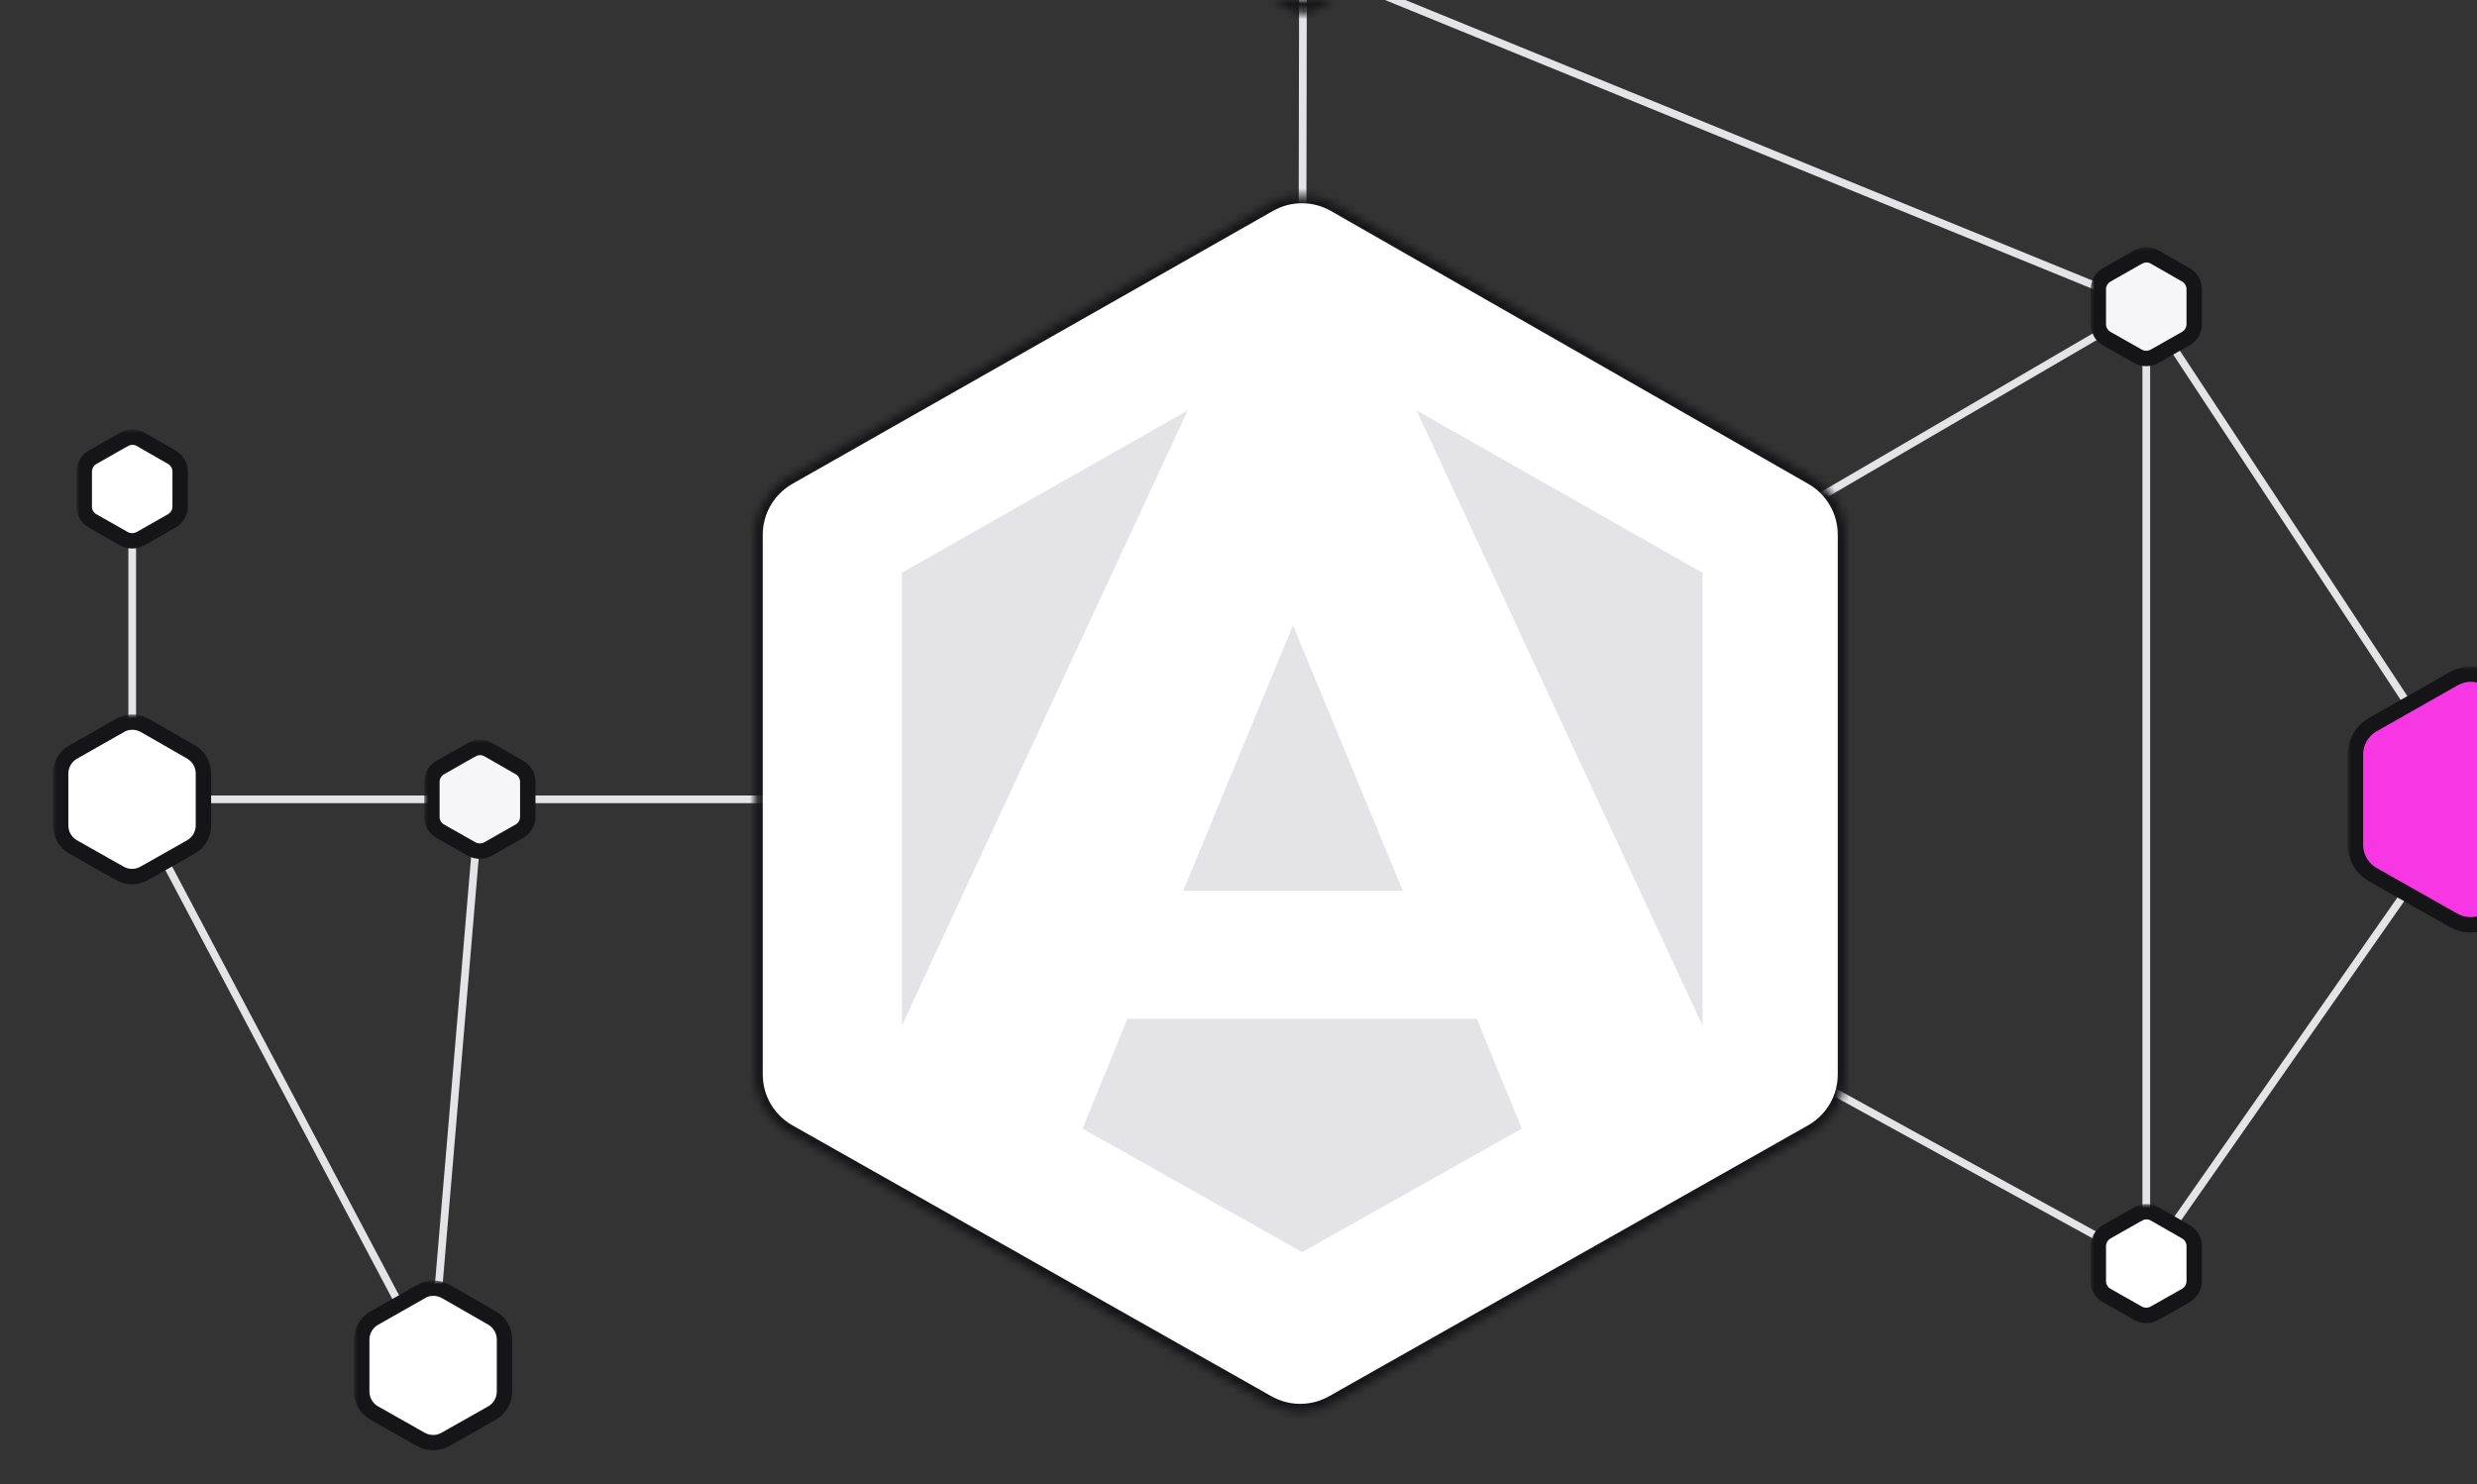<svg width="322" height="193" viewBox="0 0 322 193" fill="none" xmlns="http://www.w3.org/2000/svg">
<rect x="0" y="0" width="322" height="193" fill="#333333" stroke="none"/>
<g clip-path="url(#clip0_5038_4127)">
<path d="M17.188 63.584V103.925" stroke="#E4E3E6" stroke-miterlimit="10"/>
<path d="M321.187 103.925L279.007 164.269V39.873" stroke="#E4E3E6" stroke-miterlimit="10"/>
<path d="M321.188 103.925L377.914 87.631L371.682 35.404L321.188 103.925ZM321.188 103.925L279.008 39.873L169.188 103.925L279.008 164.269" stroke="#E4E3E6" stroke-miterlimit="10"/>
<path d="M279.008 39.872L169.385 -4.892L169.188 103.925H17.188L56.145 177.539L62.377 103.925" stroke="#E4E3E6" stroke-miterlimit="10"/>
<mask id="path-5-outside-1_5038_4127" maskUnits="userSpaceOnUse" x="305.199" y="86.642" width="32" height="35" fill="black">
<rect fill="white" x="305.199" y="86.642" width="32" height="35"/>
<path d="M319.028 88.209L308.449 94.213C307.066 95.003 306.199 96.477 306.199 98.073V109.853C306.199 111.449 307.066 112.924 308.449 113.714L318.982 119.673C320.335 120.433 321.992 120.433 323.345 119.673L333.878 113.714C335.277 112.924 336.128 111.449 336.128 109.853V98.073C336.128 96.477 335.277 95.018 333.894 94.228L323.406 88.224C322.053 87.448 320.381 87.448 319.013 88.224L319.028 88.209Z"/>
</mask>
<path d="M319.028 88.209L308.449 94.213C307.066 95.003 306.199 96.477 306.199 98.073V109.853C306.199 111.449 307.066 112.924 308.449 113.714L318.982 119.673C320.335 120.433 321.992 120.433 323.345 119.673L333.878 113.714C335.277 112.924 336.128 111.449 336.128 109.853V98.073C336.128 96.477 335.277 95.018 333.894 94.228L323.406 88.224C322.053 87.448 320.381 87.448 319.013 88.224L319.028 88.209Z" fill="#F637E3"/>
<path d="M319.028 88.209L308.449 94.213C307.066 95.003 306.199 96.477 306.199 98.073V109.853C306.199 111.449 307.066 112.924 308.449 113.714L318.982 119.673C320.335 120.433 321.992 120.433 323.345 119.673L333.878 113.714C335.277 112.924 336.128 111.449 336.128 109.853V98.073C336.128 96.477 335.277 95.018 333.894 94.228L323.406 88.224C322.053 87.448 320.381 87.448 319.013 88.224L319.028 88.209Z" stroke="#151417" stroke-width="2" mask="url(#path-5-outside-1_5038_4127)"/>
<mask id="path-6-outside-2_5038_4127" maskUnits="userSpaceOnUse" x="46.024" y="166.48" width="21" height="23" fill="black">
<rect fill="white" x="46.024" y="166.48" width="21" height="23"/>
<path d="M54.746 167.917L48.666 171.368C47.648 171.945 47.024 173.009 47.024 174.18V180.913C47.024 182.084 47.648 183.148 48.666 183.725L54.716 187.145C55.704 187.708 56.904 187.708 57.892 187.145L63.942 183.725C64.96 183.148 65.584 182.084 65.584 180.913V174.165C65.584 173.009 64.96 171.93 63.957 171.353L57.938 167.902C56.95 167.34 55.734 167.34 54.731 167.902L54.746 167.917Z"/>
</mask>
<path d="M54.746 167.917L48.666 171.368C47.648 171.945 47.024 173.009 47.024 174.18V180.913C47.024 182.084 47.648 183.148 48.666 183.725L54.716 187.145C55.704 187.708 56.904 187.708 57.892 187.145L63.942 183.725C64.96 183.148 65.584 182.084 65.584 180.913V174.165C65.584 173.009 64.96 171.93 63.957 171.353L57.938 167.902C56.95 167.34 55.734 167.34 54.731 167.902L54.746 167.917Z" fill="white"/>
<path d="M54.746 167.917L48.666 171.368C47.648 171.945 47.024 173.009 47.024 174.18V180.913C47.024 182.084 47.648 183.148 48.666 183.725L54.716 187.145C55.704 187.708 56.904 187.708 57.892 187.145L63.942 183.725C64.96 183.148 65.584 182.084 65.584 180.913V174.165C65.584 173.009 64.96 171.93 63.957 171.353L57.938 167.902C56.95 167.34 55.734 167.34 54.731 167.902L54.746 167.917Z" stroke="#151417" stroke-width="2" mask="url(#path-6-outside-2_5038_4127)"/>
<mask id="path-7-outside-3_5038_4127" maskUnits="userSpaceOnUse" x="271.774" y="32.127" width="15" height="16" fill="black">
<rect fill="white" x="271.774" y="32.127" width="15" height="16"/>
<path d="M277.958 33.412L273.869 35.738C273.2 36.118 272.774 36.832 272.774 37.607V42.152C272.774 42.927 273.185 43.642 273.869 44.022L277.942 46.332C278.596 46.697 279.402 46.697 280.07 46.332L284.144 44.022C284.813 43.642 285.238 42.927 285.238 42.152V37.607C285.238 36.832 284.828 36.118 284.159 35.738L280.101 33.412C279.447 33.032 278.626 33.032 277.973 33.412H277.958Z"/>
</mask>
<path d="M277.958 33.412L273.869 35.738C273.2 36.118 272.774 36.832 272.774 37.607V42.152C272.774 42.927 273.185 43.642 273.869 44.022L277.942 46.332C278.596 46.697 279.402 46.697 280.07 46.332L284.144 44.022C284.813 43.642 285.238 42.927 285.238 42.152V37.607C285.238 36.832 284.828 36.118 284.159 35.738L280.101 33.412C279.447 33.032 278.626 33.032 277.973 33.412H277.958Z" fill="#F6F5F7"/>
<path d="M277.958 33.412L273.869 35.738C273.2 36.118 272.774 36.832 272.774 37.607V42.152C272.774 42.927 273.185 43.642 273.869 44.022L277.942 46.332C278.596 46.697 279.402 46.697 280.07 46.332L284.144 44.022C284.813 43.642 285.238 42.927 285.238 42.152V37.607C285.238 36.832 284.828 36.118 284.159 35.738L280.101 33.412C279.447 33.032 278.626 33.032 277.973 33.412H277.958Z" stroke="#151417" stroke-width="2" mask="url(#path-7-outside-3_5038_4127)"/>
<mask id="path-8-outside-4_5038_4127" maskUnits="userSpaceOnUse" x="55.145" y="96.18" width="15" height="16" fill="black">
<rect fill="white" x="55.145" y="96.18" width="15" height="16"/>
<path d="M61.328 97.465L57.239 99.791C56.57 100.171 56.145 100.885 56.145 101.661V106.205C56.145 106.981 56.555 107.695 57.239 108.075L61.312 110.385C61.966 110.75 62.772 110.75 63.441 110.385L67.514 108.075C68.183 107.695 68.609 106.981 68.609 106.205V101.661C68.609 100.885 68.198 100.171 67.529 99.791L63.471 97.465C62.817 97.085 61.996 97.085 61.343 97.465H61.328Z"/>
</mask>
<path d="M61.328 97.465L57.239 99.791C56.57 100.171 56.145 100.885 56.145 101.661V106.205C56.145 106.981 56.555 107.695 57.239 108.075L61.312 110.385C61.966 110.75 62.772 110.75 63.441 110.385L67.514 108.075C68.183 107.695 68.609 106.981 68.609 106.205V101.661C68.609 100.885 68.198 100.171 67.529 99.791L63.471 97.465C62.817 97.085 61.996 97.085 61.343 97.465H61.328Z" fill="#F6F5F7"/>
<path d="M61.328 97.465L57.239 99.791C56.57 100.171 56.145 100.885 56.145 101.661V106.205C56.145 106.981 56.555 107.695 57.239 108.075L61.312 110.385C61.966 110.75 62.772 110.75 63.441 110.385L67.514 108.075C68.183 107.695 68.609 106.981 68.609 106.205V101.661C68.609 100.885 68.198 100.171 67.529 99.791L63.471 97.465C62.817 97.085 61.996 97.085 61.343 97.465H61.328Z" stroke="#151417" stroke-width="2" mask="url(#path-8-outside-4_5038_4127)"/>
<mask id="path-9-outside-5_5038_4127" maskUnits="userSpaceOnUse" x="271.774" y="156.54" width="15" height="16" fill="black">
<rect fill="white" x="271.774" y="156.54" width="15" height="16"/>
<path d="M277.958 157.825L273.869 160.15C273.2 160.53 272.774 161.245 272.774 162.02V166.565C272.774 167.34 273.185 168.054 273.869 168.434L277.942 170.745C278.596 171.109 279.402 171.109 280.07 170.745L284.144 168.434C284.813 168.054 285.238 167.34 285.238 166.565V162.02C285.238 161.245 284.828 160.53 284.159 160.15L280.101 157.825C279.447 157.445 278.626 157.445 277.973 157.825H277.958Z"/>
</mask>
<path d="M277.958 157.825L273.869 160.15C273.2 160.53 272.774 161.245 272.774 162.02V166.565C272.774 167.34 273.185 168.054 273.869 168.434L277.942 170.745C278.596 171.109 279.402 171.109 280.07 170.745L284.144 168.434C284.813 168.054 285.238 167.34 285.238 166.565V162.02C285.238 161.245 284.828 160.53 284.159 160.15L280.101 157.825C279.447 157.445 278.626 157.445 277.973 157.825H277.958Z" fill="white"/>
<path d="M277.958 157.825L273.869 160.15C273.2 160.53 272.774 161.245 272.774 162.02V166.565C272.774 167.34 273.185 168.054 273.869 168.434L277.942 170.745C278.596 171.109 279.402 171.109 280.07 170.745L284.144 168.434C284.813 168.054 285.238 167.34 285.238 166.565V162.02C285.238 161.245 284.828 160.53 284.159 160.15L280.101 157.825C279.447 157.445 278.626 157.445 277.973 157.825H277.958Z" stroke="#151417" stroke-width="2" mask="url(#path-9-outside-5_5038_4127)"/>
<mask id="path-10-inside-6_5038_4127" fill="white">
<path d="M168.335 -11.352L164.246 -9.026C163.577 -8.646 163.151 -7.932 163.151 -7.157V-2.612C163.151 -1.837 163.562 -1.122 164.246 -0.742L168.319 1.568C168.973 1.933 169.779 1.933 170.447 1.568L174.521 -0.742C175.19 -1.122 175.615 -1.837 175.615 -2.612V-7.157C175.615 -7.932 175.205 -8.646 174.536 -9.026L170.478 -11.352C169.824 -11.732 169.003 -11.732 168.35 -11.352H168.335Z"/>
</mask>
<path d="M168.335 -11.352L164.246 -9.026C163.577 -8.646 163.151 -7.932 163.151 -7.157V-2.612C163.151 -1.837 163.562 -1.122 164.246 -0.742L168.319 1.568C168.973 1.933 169.779 1.933 170.447 1.568L174.521 -0.742C175.19 -1.122 175.615 -1.837 175.615 -2.612V-7.157C175.615 -7.932 175.205 -8.646 174.536 -9.026L170.478 -11.352C169.824 -11.732 169.003 -11.732 168.35 -11.352H168.335Z" fill="#151417" stroke="#151417" stroke-width="2" mask="url(#path-10-inside-6_5038_4127)"/>
<mask id="path-11-outside-7_5038_4127" maskUnits="userSpaceOnUse" x="9.954" y="55.839" width="15" height="16" fill="black">
<rect fill="white" x="9.954" y="55.839" width="15" height="16"/>
<path d="M16.137 57.124L12.049 59.45C11.38 59.83 10.954 60.544 10.954 61.32V65.864C10.954 66.64 11.364 67.354 12.049 67.734L16.122 70.044C16.776 70.409 17.581 70.409 18.25 70.044L22.324 67.734C22.992 67.354 23.418 66.64 23.418 65.864V61.32C23.418 60.544 23.008 59.83 22.339 59.45L18.28 57.124C17.627 56.744 16.806 56.744 16.152 57.124H16.137Z"/>
</mask>
<path d="M16.137 57.124L12.049 59.45C11.38 59.83 10.954 60.544 10.954 61.32V65.864C10.954 66.64 11.364 67.354 12.049 67.734L16.122 70.044C16.776 70.409 17.581 70.409 18.25 70.044L22.324 67.734C22.992 67.354 23.418 66.64 23.418 65.864V61.32C23.418 60.544 23.008 59.83 22.339 59.45L18.28 57.124C17.627 56.744 16.806 56.744 16.152 57.124H16.137Z" fill="white"/>
<path d="M16.137 57.124L12.049 59.45C11.38 59.83 10.954 60.544 10.954 61.32V65.864C10.954 66.64 11.364 67.354 12.049 67.734L16.122 70.044C16.776 70.409 17.581 70.409 18.25 70.044L22.324 67.734C22.992 67.354 23.418 66.64 23.418 65.864V61.32C23.418 60.544 23.008 59.83 22.339 59.45L18.28 57.124C17.627 56.744 16.806 56.744 16.152 57.124H16.137Z" stroke="#151417" stroke-width="2" mask="url(#path-11-outside-7_5038_4127)"/>
<mask id="path-12-outside-8_5038_4127" maskUnits="userSpaceOnUse" x="6.885" y="92.882" width="21" height="23" fill="black">
<rect fill="white" x="6.885" y="92.882" width="21" height="23"/>
<path d="M15.606 94.319L9.526 97.769C8.508 98.347 7.885 99.411 7.885 100.581V107.315C7.885 108.485 8.508 109.549 9.526 110.127L15.576 113.547C16.564 114.109 17.765 114.109 18.753 113.547L24.802 110.127C25.821 109.549 26.444 108.485 26.444 107.315V100.566C26.444 99.411 25.821 98.332 24.818 97.754L18.798 94.304C17.81 93.742 16.594 93.742 15.591 94.304L15.606 94.319Z"/>
</mask>
<path d="M15.606 94.319L9.526 97.769C8.508 98.347 7.885 99.411 7.885 100.581V107.315C7.885 108.485 8.508 109.549 9.526 110.127L15.576 113.547C16.564 114.109 17.765 114.109 18.753 113.547L24.802 110.127C25.821 109.549 26.444 108.485 26.444 107.315V100.566C26.444 99.411 25.821 98.332 24.818 97.754L18.798 94.304C17.81 93.742 16.594 93.742 15.591 94.304L15.606 94.319Z" fill="white"/>
<path d="M15.606 94.319L9.526 97.769C8.508 98.347 7.885 99.411 7.885 100.581V107.315C7.885 108.485 8.508 109.549 9.526 110.127L15.576 113.547C16.564 114.109 17.765 114.109 18.753 113.547L24.802 110.127C25.821 109.549 26.444 108.485 26.444 107.315V100.566C26.444 99.411 25.821 98.332 24.818 97.754L18.798 94.304C17.81 93.742 16.594 93.742 15.591 94.304L15.606 94.319Z" stroke="#151417" stroke-width="2" mask="url(#path-12-outside-8_5038_4127)"/>
<mask id="path-13-inside-9_5038_4127" fill="white">
<path d="M165 26.544L102.513 62.036C99.822 63.571 98.15 66.429 98.15 69.53V139.693C98.15 142.794 99.822 145.667 102.528 147.187L164.787 182.405C167.417 183.895 170.639 183.895 173.269 182.405L235.528 147.187C238.234 145.651 239.906 142.794 239.906 139.693V69.515C239.906 66.429 238.249 63.571 235.558 62.036L173.512 26.559C170.867 25.055 167.63 25.039 164.985 26.559L165 26.544Z"/>
</mask>
<path d="M165 26.544L102.513 62.036C99.822 63.571 98.15 66.429 98.15 69.53V139.693C98.15 142.794 99.822 145.667 102.528 147.187L164.787 182.405C167.417 183.895 170.639 183.895 173.269 182.405L235.528 147.187C238.234 145.651 239.906 142.794 239.906 139.693V69.515C239.906 66.429 238.249 63.571 235.558 62.036L173.512 26.559C170.867 25.055 167.63 25.039 164.985 26.559L165 26.544Z" fill="white" stroke="#151417" stroke-width="2" mask="url(#path-13-inside-9_5038_4127)"/>
<path d="M154.406 53.355L117.232 133.353L117.232 74.47L154.406 53.355Z" fill="#E4E3E6"/>
<path d="M184.145 53.355L221.318 133.353V74.47L184.145 53.355Z" fill="#E4E3E6"/>
<path d="M146.559 132.461L140.726 146.736L169.276 162.795L197.825 146.736L191.992 132.461H146.559Z" fill="#E4E3E6"/>
<path d="M168.086 81.309L153.811 115.807H182.361L168.086 81.309Z" fill="#E4E3E6"/>
</g>
<defs>
<clipPath id="clip0_5038_4127">
<rect width="391.4" height="204.25" fill="white" transform="translate(0.3 -11.625)"/>
</clipPath>
</defs>
</svg>
